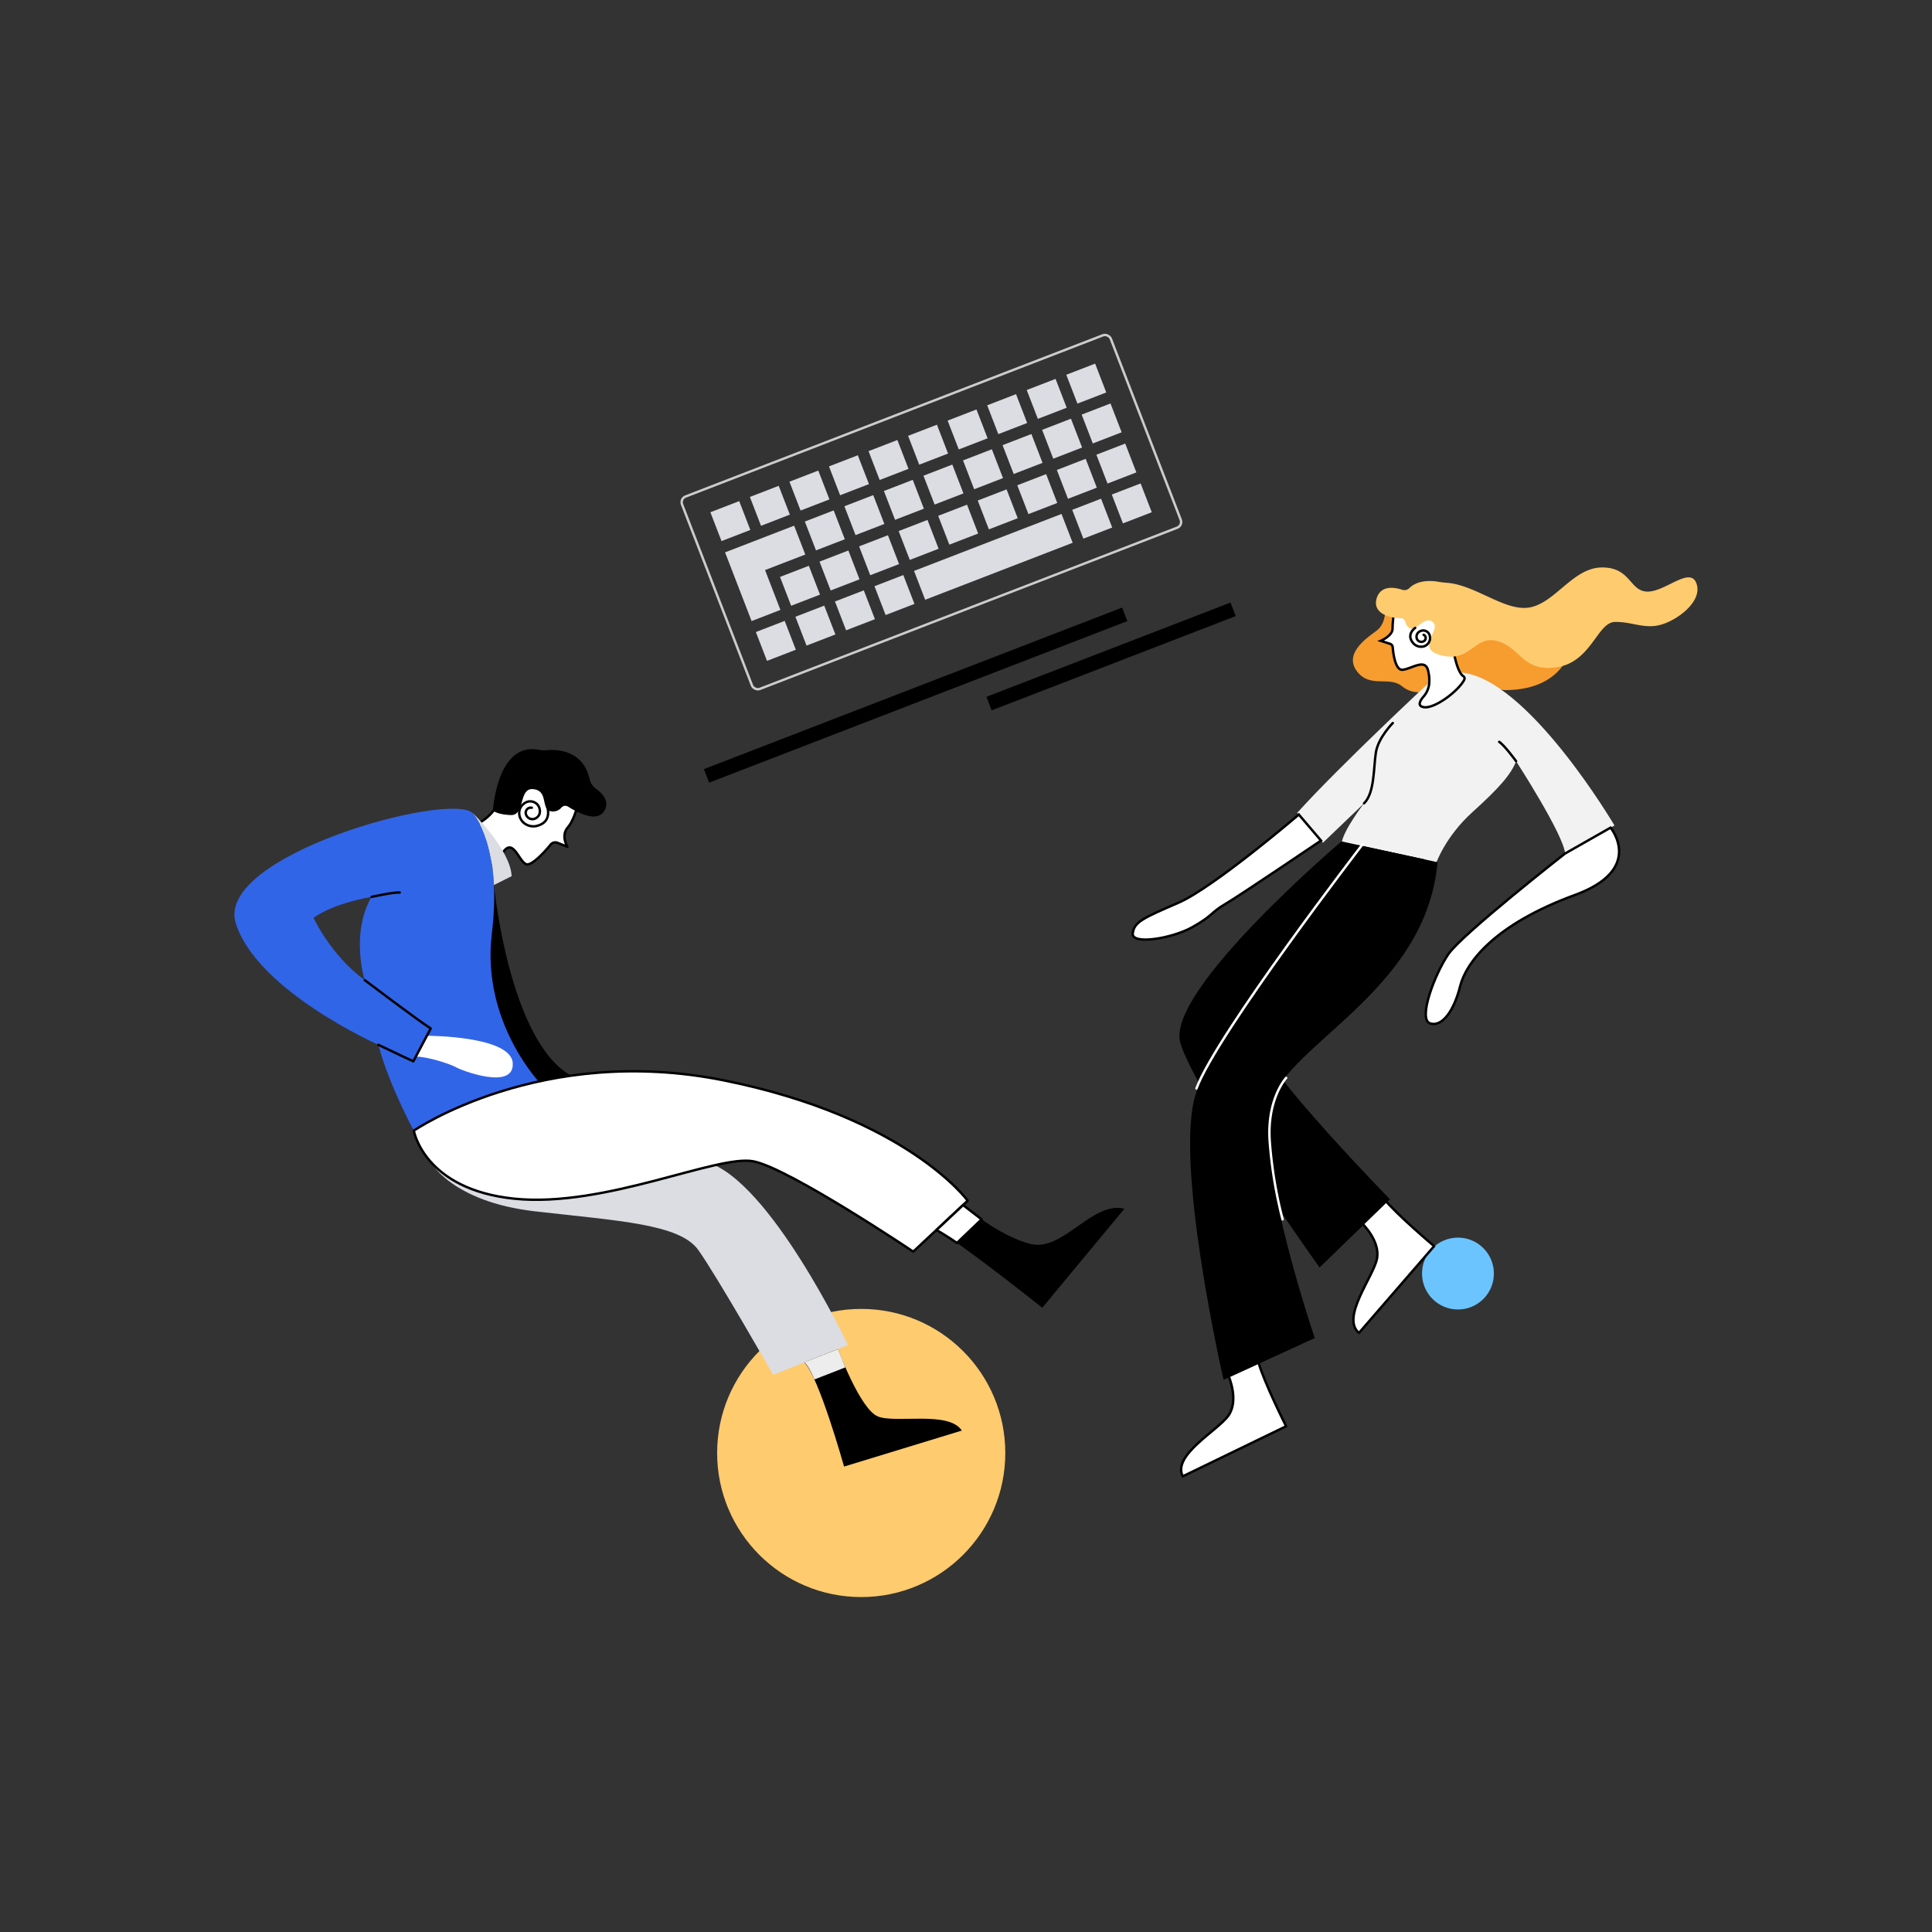 <svg id="图层_1" data-name="图层 1" xmlns="http://www.w3.org/2000/svg" viewBox="0 0 800 800"><rect x="0" y="0" width="800" height="800" fill="#333333" stroke="none"/><defs><style>.cls-1,.cls-11,.cls-9{fill:none;}.cls-1{stroke:#ccc;}.cls-1,.cls-10,.cls-11,.cls-9{stroke-linecap:round;stroke-linejoin:round;}.cls-2{fill:#dbdde2;}.cls-3{fill:#ffcb6e;}.cls-4{fill:#6cc4ff;}.cls-10,.cls-5,.cls-8,.cls-9{stroke:#000;}.cls-5,.cls-8{stroke-miterlimit:10;}.cls-6{fill:#f79c2f;}.cls-7{fill:#f2f2f2;}.cls-10,.cls-13,.cls-8{fill:#fff;}.cls-11{stroke:#fff;}.cls-12{fill:#3165e8;}.cls-14{fill:#ededed;}</style></defs><rect class="cls-1" x="290.5" y="169.36" width="190.33" height="85.4" rx="2.53" transform="translate(-50.5 153.2) rotate(-21.12)"/><rect class="cls-2" x="296.02" y="209.38" width="12.8" height="12.8" transform="translate(-57.43 123.46) rotate(-21.12)"/><rect class="cls-2" x="312.39" y="203.05" width="12.8" height="12.8" transform="translate(-54.06 128.93) rotate(-21.12)"/><rect class="cls-2" x="328.77" y="196.73" width="12.8" height="12.8" transform="translate(-50.68 134.41) rotate(-21.12)"/><rect class="cls-2" x="345.14" y="190.4" width="12.8" height="12.8" transform="translate(-47.3 139.88) rotate(-21.12)"/><rect class="cls-2" x="377.9" y="177.75" width="12.8" height="12.8" transform="translate(-40.54 150.83) rotate(-21.12)"/><rect class="cls-2" x="410.65" y="165.1" width="12.8" height="12.8" transform="translate(-33.78 161.78) rotate(-21.12)"/><rect class="cls-2" x="427.02" y="158.77" width="12.8" height="12.8" transform="translate(-30.4 167.26) rotate(-21.12)"/><rect class="cls-2" x="443.4" y="152.45" width="12.8" height="12.8" transform="translate(-27.02 172.74) rotate(-21.12)"/><rect class="cls-2" x="394.27" y="171.43" width="12.8" height="12.8" transform="translate(-37.16 156.31) rotate(-21.12)"/><rect class="cls-2" x="361.52" y="184.08" width="12.8" height="12.8" transform="translate(-43.92 145.36) rotate(-21.12)"/><rect class="cls-2" x="335.14" y="213.23" width="12.8" height="12.8" transform="translate(-56.19 137.81) rotate(-21.12)"/><rect class="cls-2" x="351.52" y="206.9" width="12.8" height="12.8" transform="translate(-52.81 143.29) rotate(-21.12)"/><rect class="cls-2" x="384.27" y="194.25" width="12.8" height="12.8" transform="translate(-46.06 154.24) rotate(-21.12)"/><rect class="cls-2" x="417.02" y="181.6" width="12.8" height="12.8" transform="translate(-39.3 165.19) rotate(-21.12)"/><rect class="cls-2" x="433.4" y="175.27" width="12.8" height="12.8" transform="translate(-35.92 170.66) rotate(-21.12)"/><rect class="cls-2" x="449.77" y="168.95" width="12.8" height="12.8" transform="translate(-32.54 176.14) rotate(-21.12)"/><rect class="cls-2" x="400.65" y="187.92" width="12.8" height="12.8" transform="translate(-42.68 159.71) rotate(-21.12)"/><rect class="cls-2" x="367.89" y="200.58" width="12.8" height="12.8" transform="translate(-49.44 148.76) rotate(-21.12)"/><polygon class="cls-2" points="328.83 217.67 312.18 224.11 300.51 228.61 300.23 228.72 311.22 257.17 323.16 252.55 316.79 236.05 333.45 229.62 328.83 217.67"/><rect class="cls-2" x="324.86" y="236.16" width="12.8" height="12.8" transform="translate(-65.15 135.65) rotate(-21.12)"/><rect class="cls-2" x="341.23" y="229.83" width="12.8" height="12.8" transform="translate(-61.77 141.12) rotate(-21.12)"/><rect class="cls-2" x="357.61" y="223.51" width="12.8" height="12.8" transform="translate(-58.39 146.6) rotate(-21.12)"/><rect class="cls-2" x="390.36" y="210.86" width="12.8" height="12.8" transform="translate(-51.63 157.55) rotate(-21.12)"/><rect class="cls-2" x="423.11" y="198.21" width="12.8" height="12.8" transform="translate(-44.87 168.5) rotate(-21.12)"/><rect class="cls-2" x="439.49" y="191.88" width="12.8" height="12.8" transform="translate(-41.49 173.97) rotate(-21.12)"/><rect class="cls-2" x="455.87" y="185.56" width="12.8" height="12.8" transform="translate(-38.12 179.45) rotate(-21.12)"/><rect class="cls-2" x="406.74" y="204.53" width="12.8" height="12.8" transform="translate(-48.25 163.02) rotate(-21.12)"/><rect class="cls-2" x="373.99" y="217.18" width="12.8" height="12.8" transform="translate(-55.01 152.07) rotate(-21.12)"/><rect class="cls-2" x="314.86" y="258.98" width="12.8" height="12.8" transform="translate(-74.04 133.58) rotate(-21.12)"/><rect class="cls-2" x="331.23" y="252.66" width="12.8" height="12.8" transform="translate(-70.66 139.05) rotate(-21.12)"/><rect class="cls-2" x="347.61" y="246.33" width="12.8" height="12.8" transform="translate(-67.28 144.53) rotate(-21.12)"/><rect class="cls-2" x="363.98" y="240.01" width="12.8" height="12.8" transform="translate(-63.91 150) rotate(-21.12)"/><rect class="cls-2" x="445.86" y="208.38" width="12.8" height="12.8" transform="translate(-47.01 177.38) rotate(-21.12)"/><rect class="cls-2" x="462.24" y="202.06" width="12.8" height="12.8" transform="translate(-43.63 182.85) rotate(-21.12)"/><rect class="cls-2" x="378.59" y="224.19" width="65.47" height="12.8" transform="translate(-55.46 163.69) rotate(-21.12)"/><circle class="cls-3" cx="356.61" cy="601.65" r="59.66"/><circle class="cls-4" cx="603.71" cy="527.35" r="14.88"/><rect class="cls-5" x="286.81" y="285.33" width="184.66" height="5.01" transform="translate(-78.24 155.94) rotate(-21.12)"/><rect class="cls-5" x="406.4" y="269.33" width="107.34" height="5.01" transform="translate(-67.04 184.02) rotate(-21.12)"/><path class="cls-6" d="M573.41,250.51s1.33,7.32-3.66,10.86-13.19,9.76-7.76,16.74,13.3,1.66,18.62,6.1,14.19,2.66,19.95-3.44,14.64,5.1,23,5,19.06-2.22,24.94-12.19-40.24-20.73-40.24-20.73Z"/><path class="cls-7" d="M591.83,282.57s-37.45,34.87-54.67,54l10.64,12.38,17-16.29s-8.55,11.14-9.21,16.29l39.07,8.48s3.82-11,15-21.11,16-15.63,18.13-21.12c0,0,19.78,30.59,20.28,38.24l20.45-11.64s-36.24-61.53-63.93-63.35Z"/><path class="cls-8" d="M577.51,252.06a48.73,48.73,0,0,0-.89,8.2c.08,3-4.88,5.1-4.88,5.1l3.81,1.22a1.62,1.62,0,0,1,1.14,1.42c.23,2.74,1.11,9.69,4.14,9.34,3.77-.45,9.09-4.63,10.42,0a16.62,16.62,0,0,1,.58,5.22,9.53,9.53,0,0,1-2.36,5.87c-1.45,1.68-2.81,4,.23,4.41,4.46.61,14.29-6.75,16.62-11.4a1.09,1.09,0,0,0-.38-1.42c-1-.63-2.79-3-4.27-11.56-2.21-12.86,1.11-19.51-9.75-21.51S577.51,252.06,577.51,252.06Z"/><path class="cls-3" d="M583.58,243.52a2.88,2.88,0,0,1-2.92.7c-3-1-8.75-2.06-10.54,3.32-2.09,6.3,5.12,8.42,9.73,8.4a2.12,2.12,0,0,1,2.09,1.65,3.58,3.58,0,0,0,2,2.61c2.66,1.22,6.21-5.76,9.53-2.44s-8,11.09,3.88,13.75,13.3-8.76,22.84-6,10.42,13,24.61,10.75,16.62-18.62,23.94-18.73,12.41,3.22,19.51,1,16.85-9.87,14.19-17-12.86,3.55-20.29,3.44-6.76-10-18.73-10-19.18,14.41-29.82,16.52c-10,2-22.24-9.05-34.07-10.13-1.33-.12-2.67-.22-4-.47C592.8,240.43,587.19,240,583.58,243.52Z"/><path class="cls-9" d="M586,260s-3.58,2.41-1.22,5.79a4.33,4.33,0,0,0,3.47,2,3.6,3.6,0,0,0,3.79-4.45l0-.07a2.79,2.79,0,0,0-4-1.89,2.49,2.49,0,0,0-1.33,3.17,2,2,0,0,0,2.94.9,1.48,1.48,0,0,0-.16-2.6"/><path class="cls-9" d="M576.73,299.39s-6,6-7,12.14-.47,16.86-4.92,21.12"/><path class="cls-9" d="M627.78,315.19s-4.83-6.65-7-8"/><path class="cls-10" d="M508.75,569.84s4.35,9.89,0,16.2-23.47,16.46-19,25.28l42.8-20.74s-9-17.86-11.43-26.41Z"/><path class="cls-10" d="M563.77,506.33s7.9,7.37,6.4,14.89-15.06,24.39-7.45,30.71L593.84,516s-15.31-12.86-20.93-19.75Z"/><path class="cls-5" d="M555.62,348.94s-72.78,61.85-66.35,82.92,57.2,92.22,57.2,92.22l28.38-27.49s-52.77-54.09-53.87-65,67.86-75.48,67.86-75.48Z"/><path class="cls-5" d="M563.34,350.62S505,425.21,495.7,452.92,507,570.64,507,570.64l36.8-16.85S520.53,485.28,525,459.12s64.51-47.11,69.72-101.7Z"/><path class="cls-11" d="M564.21,349.61S504,427.84,495.42,450.7"/><path class="cls-11" d="M532.57,446.34s-8.25,8.86-6.75,27a184,184,0,0,0,5.27,31.56"/><path class="cls-8" d="M648.06,353.43s-42.73,33.42-48.38,41.74-12.66,26.93-7.5,28.59,10-5.65,12.4-15.29,13.76-25.5,47.64-37.91c29-10.64,14.67-27.84,14.67-27.84Z"/><path class="cls-8" d="M537.82,337.3s-35.24,30.15-49.77,36.47-18.48,7.93-19,12.75,16.21,2.16,24.78-2.66,7.48-6,13.46-9.48S547,348.06,547,348.06Z"/><path class="cls-10" d="M239.48,332.08s-1.39,7.09-4.38,10.55-.14,8-.14,8L230.89,349a2.54,2.54,0,0,0-2.93.78c-2.07,2.62-7.78,8.85-10,8.09-3-1-5.3-10.52-9.27-5.48s-4.84,7.2-4.84,7.2L198,341a20.42,20.42,0,0,0,7.74-7.29c2.58-4.7,7.07-18.67,16.58-17.39S241.26,324.92,239.48,332.08Z"/><path class="cls-5" d="M243.61,322.56a7.35,7.35,0,0,0,2.8,4.38c2.51,1.8,5.79,5.1,3.23,8.83-2.87,4.2-10.51.12-14.21-2.22a2.58,2.58,0,0,0-3.28.48,4.17,4.17,0,0,1-4,1.41c-3.64-.74-.57-8.46-7.27-9.16S217,337.21,211.59,337s-6.94-1.6-6.94-1.6,1.67-27.61,18.28-24.45a12.38,12.38,0,0,0,3.38.2C230.42,310.74,241,311,243.61,322.56Z"/><path class="cls-9" d="M226.6,334.08s2.06,5.77-3.49,7.66a6.17,6.17,0,0,1-5.67-.6c-2.91-1.94-3.37-6.15-.59-8.28l.09-.07a4,4,0,0,1,6.17,1.21c.6,1.3.9,3.52-1.14,4.75a2.79,2.79,0,0,1-4.14-1.44,2.11,2.11,0,0,1,2.38-2.84"/><path d="M204.53,366.48s6.2,64.43,31.88,78.88-18.54,18.8-18.54,18.8L183.69,409Z"/><path class="cls-12" d="M203.66,386.55c4.48-36.88-7.89-49.86-7.89-49.86-9.8-9.09-106.86,17.6-98.14,45.59s59.06,50.35,59.06,50.35c4.32,16.58,14.66,35.55,14.66,35.55,19.34-14,52.61-19.33,52.61-19.33S199.19,423.42,203.66,386.55Zm-73.83-6.48c8.57-6.26,24-8.69,24-8.69-8.84,15.45-2.82,34.49-2.82,34.49C136.8,395.37,129.83,380.07,129.83,380.07Z"/><path class="cls-2" d="M195.77,336.69s15.52,15,16.1,26.1l-7.34,3.69S204.19,347,195.77,336.69Z"/><path class="cls-10" d="M153.87,371.38s9-2,11.63-1.81"/><path class="cls-2" d="M178.17,480.93s8.67,16.68,43.41,20.66,59.85,5.21,67.56,16,31,51.7,31,51.7l31-12.34s-32.38-68.37-58.61-75.77S217,449.26,217,449.26Z"/><path class="cls-10" d="M171.35,468.18S224,432.05,299.88,447.39s100.81,49.79,100.81,49.79l-22.54,21.1S326.9,483.84,312,480.89s-61.54,19.29-99,15.47S171.35,468.18,171.35,468.18Z"/><path class="cls-13" d="M176.75,428.89s34.92-.05,35.57,11.36-21.44,2.92-23.54,1.66-12-4.49-16.44-4.36Z"/><path d="M398.79,499s14.39,12.68,27.89,16.08,25.57-17.92,38.91-14.57l-34,41S396,513.17,387.76,509.28Z"/><path d="M347,558.65s9.15,25,16.6,27.91,29.35-2.47,34.67,5.81l-48.76,14.9S339,569.69,333,564.12Z"/><path class="cls-14" d="M347,558.65l3.06,7.55-12.83,5s-2.51-6.14-4.23-7.1Z"/><path class="cls-10" d="M398.79,499l-11,10.32s5.3,3.12,8.46,5.36l10.21-9.77Z"/><path class="cls-9" d="M151.05,405.87s22.56,17.06,27.3,20l-7.2,13.6s-7.89-3.64-14.46-6.83"/></svg>